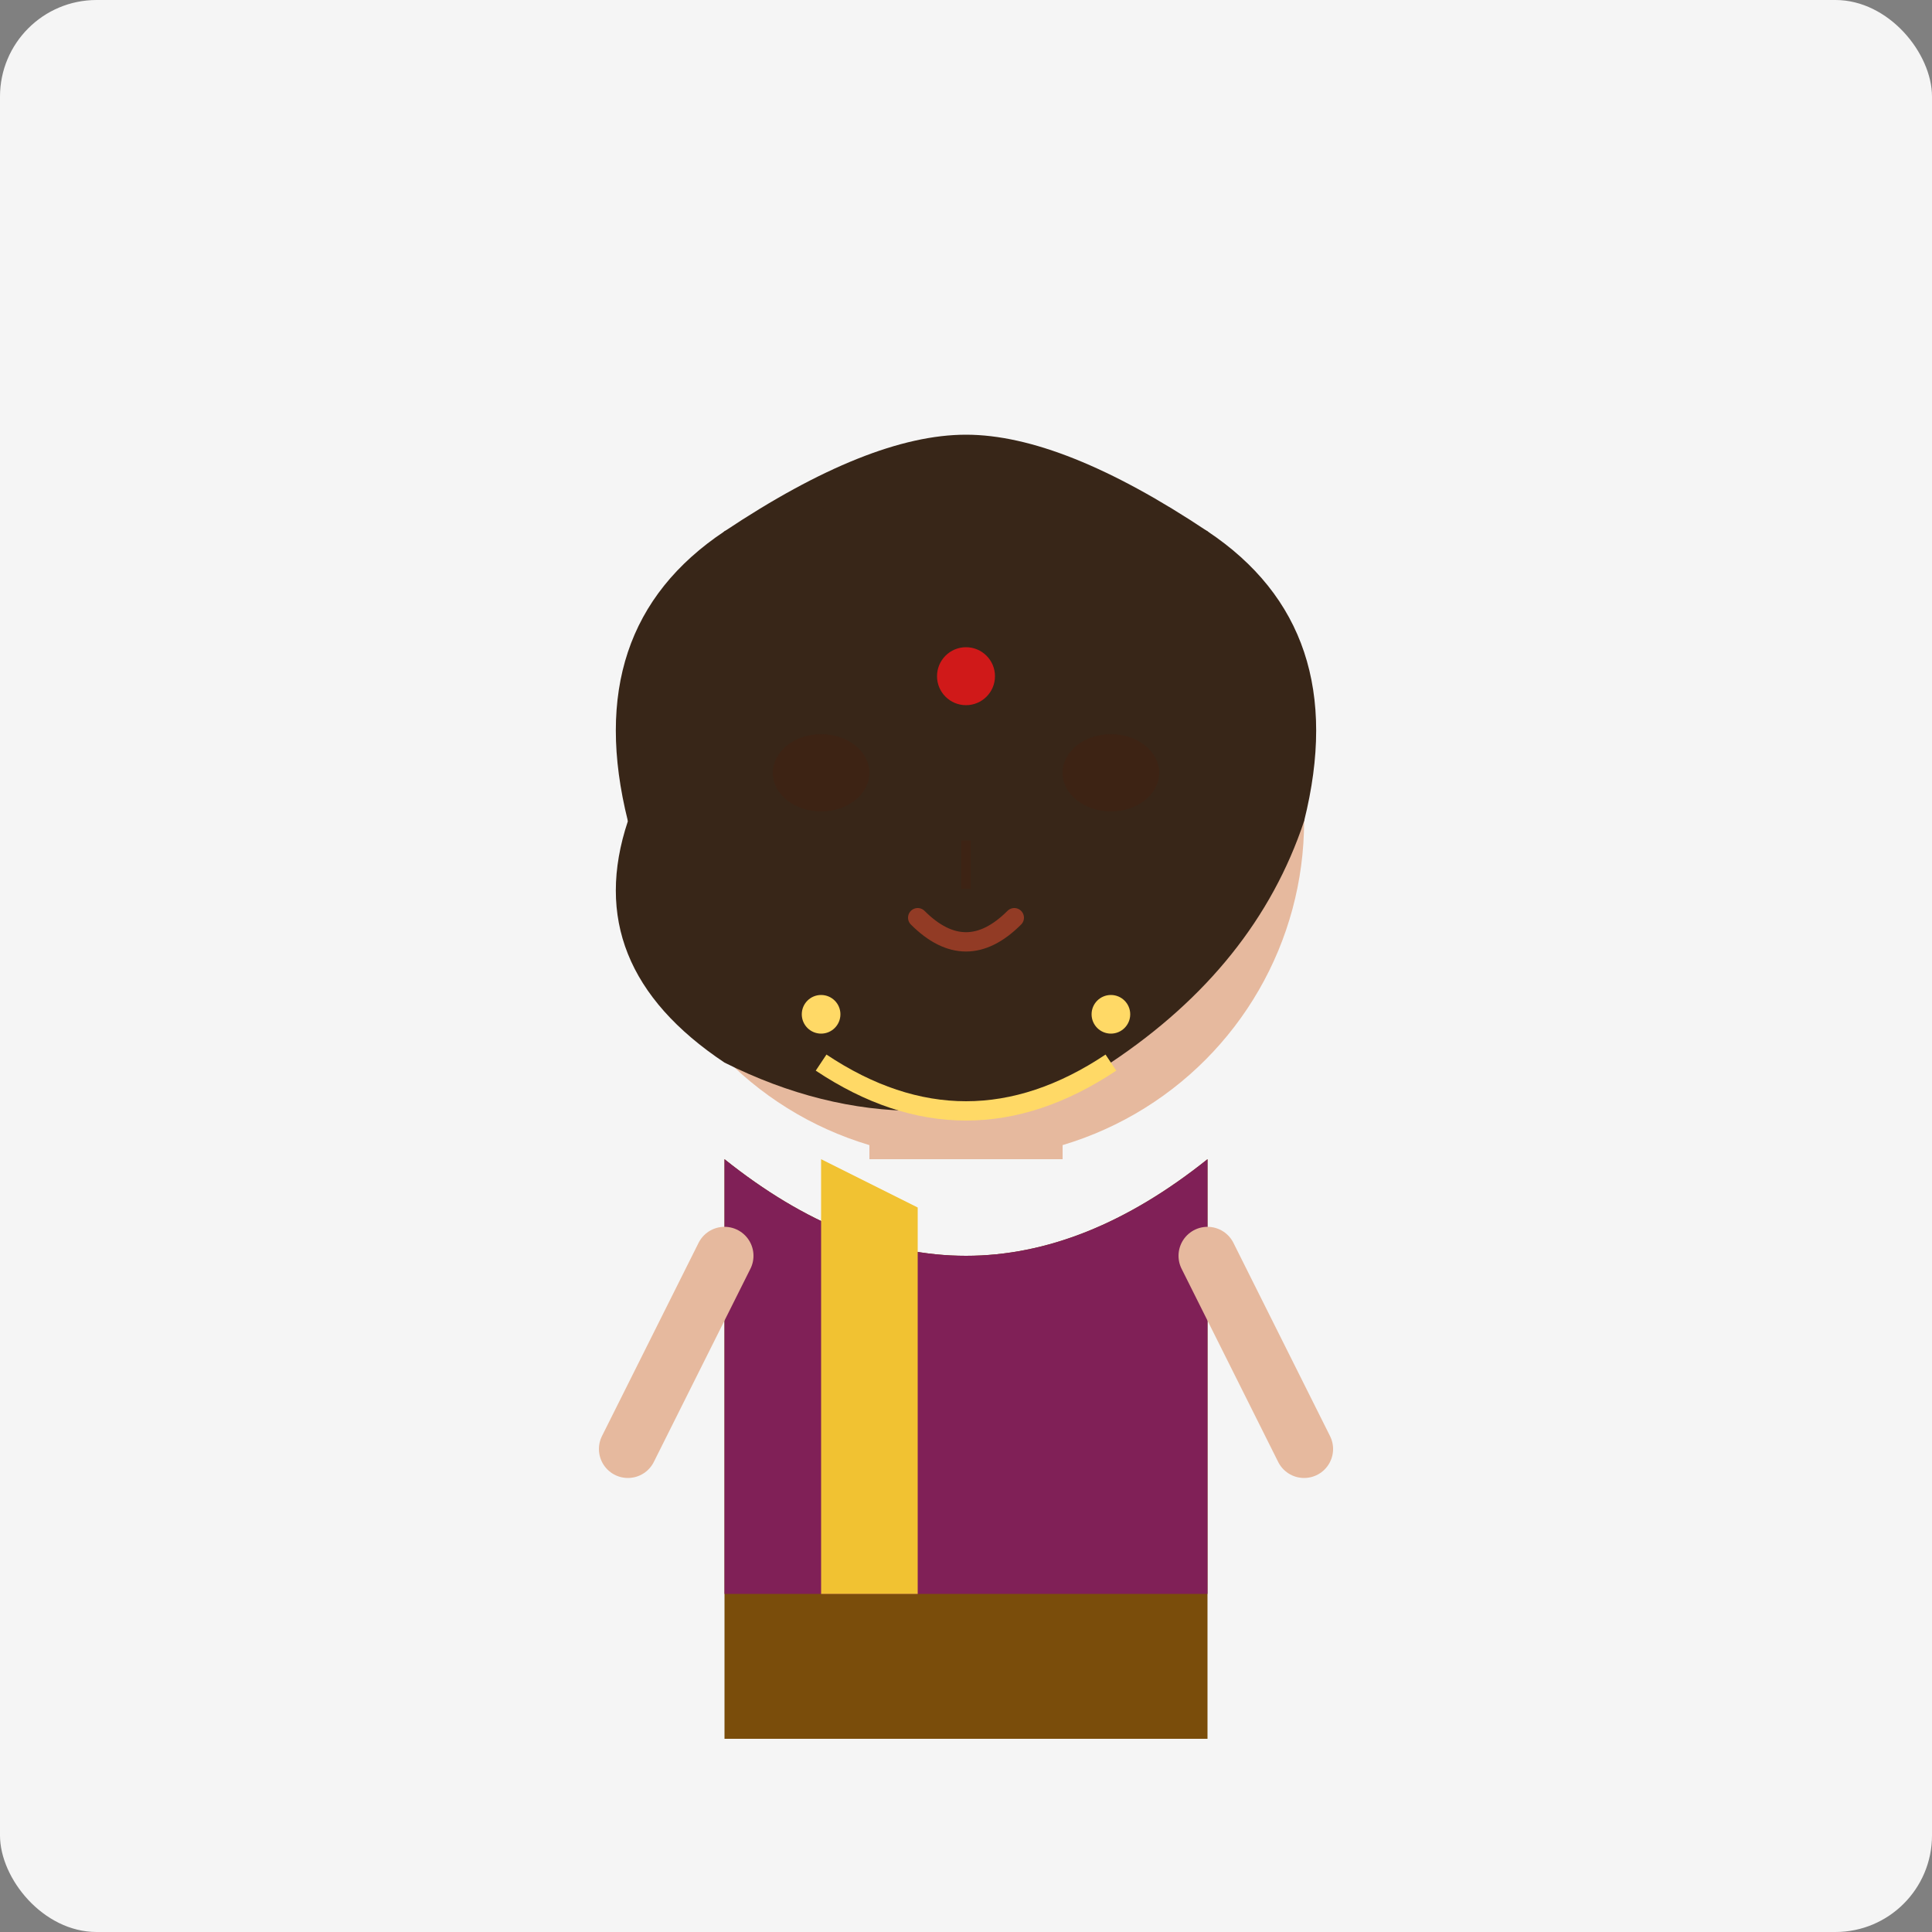 <?xml version="1.0" encoding="UTF-8"?>
<svg width="200" height="200" viewBox="0 0 200 200" xmlns="http://www.w3.org/2000/svg">
  <rect x="0" y="0" width="200" height="200" fill="#808080" stroke="none"/>
  <!-- Background -->
  <rect width="200" height="200" fill="#f5f5f5" rx="10" ry="10"/>
  
  <!-- Body -->
  <path d="M75 120 Q100 140 125 120 L125 180 L75 180 Z" fill="#7a4d0b"/>
  
  <!-- Shirt/Saree -->
  <path d="M75 120 Q100 140 125 120 L125 165 L75 165 Z" fill="#802057"/>
  <path d="M85 120 L85 165 L95 165 L95 125 Z" fill="#f1c232"/>
  
  <!-- Neck -->
  <path d="M90 110 Q100 115 110 110 L110 120 L90 120 Z" fill="#e6b99e"/>
  
  <!-- Head -->
  <circle cx="100" cy="85" r="35" fill="#e6b99e"/>
  
  <!-- Curly Hair -->
  <path d="M65 85 Q60 65 75 55 Q90 45 100 45 Q110 45 125 55 Q140 65 135 85 Q130 100 115 110 Q105 115 95 115 Q85 115 75 110 Q60 100 65 85 Z" fill="#382618"/>
  <path d="M65 85 Q70 75 80 70 Q85 65 75 70 Q65 75 65 85 Z" fill="#382618"/>
  <path d="M135 85 Q130 75 120 70 Q115 65 125 70 Q135 75 135 85 Z" fill="#382618"/>
  <path d="M75 65 Q80 55 90 55 Q85 50 75 55 Q70 60 75 65 Z" fill="#382618"/>
  <path d="M125 65 Q120 55 110 55 Q115 50 125 55 Q130 60 125 65 Z" fill="#382618"/>
  
  <!-- Face Details -->
  <ellipse cx="85" cy="80" rx="5" ry="4" fill="#3d2314"/>
  <ellipse cx="115" cy="80" rx="5" ry="4" fill="#3d2314"/>
  <path d="M95 95 Q100 100 105 95" fill="none" stroke="#923b25" stroke-width="2" stroke-linecap="round"/>
  <path d="M100 92 L100 87" fill="none" stroke="#3d2314" stroke-width="1"/>
  
  <!-- Bindi -->
  <circle cx="100" cy="70" r="3" fill="#d01919"/>
  
  <!-- Jewelry -->
  <path d="M85 110 Q100 120 115 110" fill="none" stroke="#ffd966" stroke-width="2"/>
  <circle cx="85" cy="105" r="2" fill="#ffd966"/>
  <circle cx="115" cy="105" r="2" fill="#ffd966"/>
  
  <!-- Hands -->
  <path d="M75 130 L65 150" fill="none" stroke="#e6b99e" stroke-width="6" stroke-linecap="round"/>
  <path d="M125 130 L135 150" fill="none" stroke="#e6b99e" stroke-width="6" stroke-linecap="round"/>
</svg> 